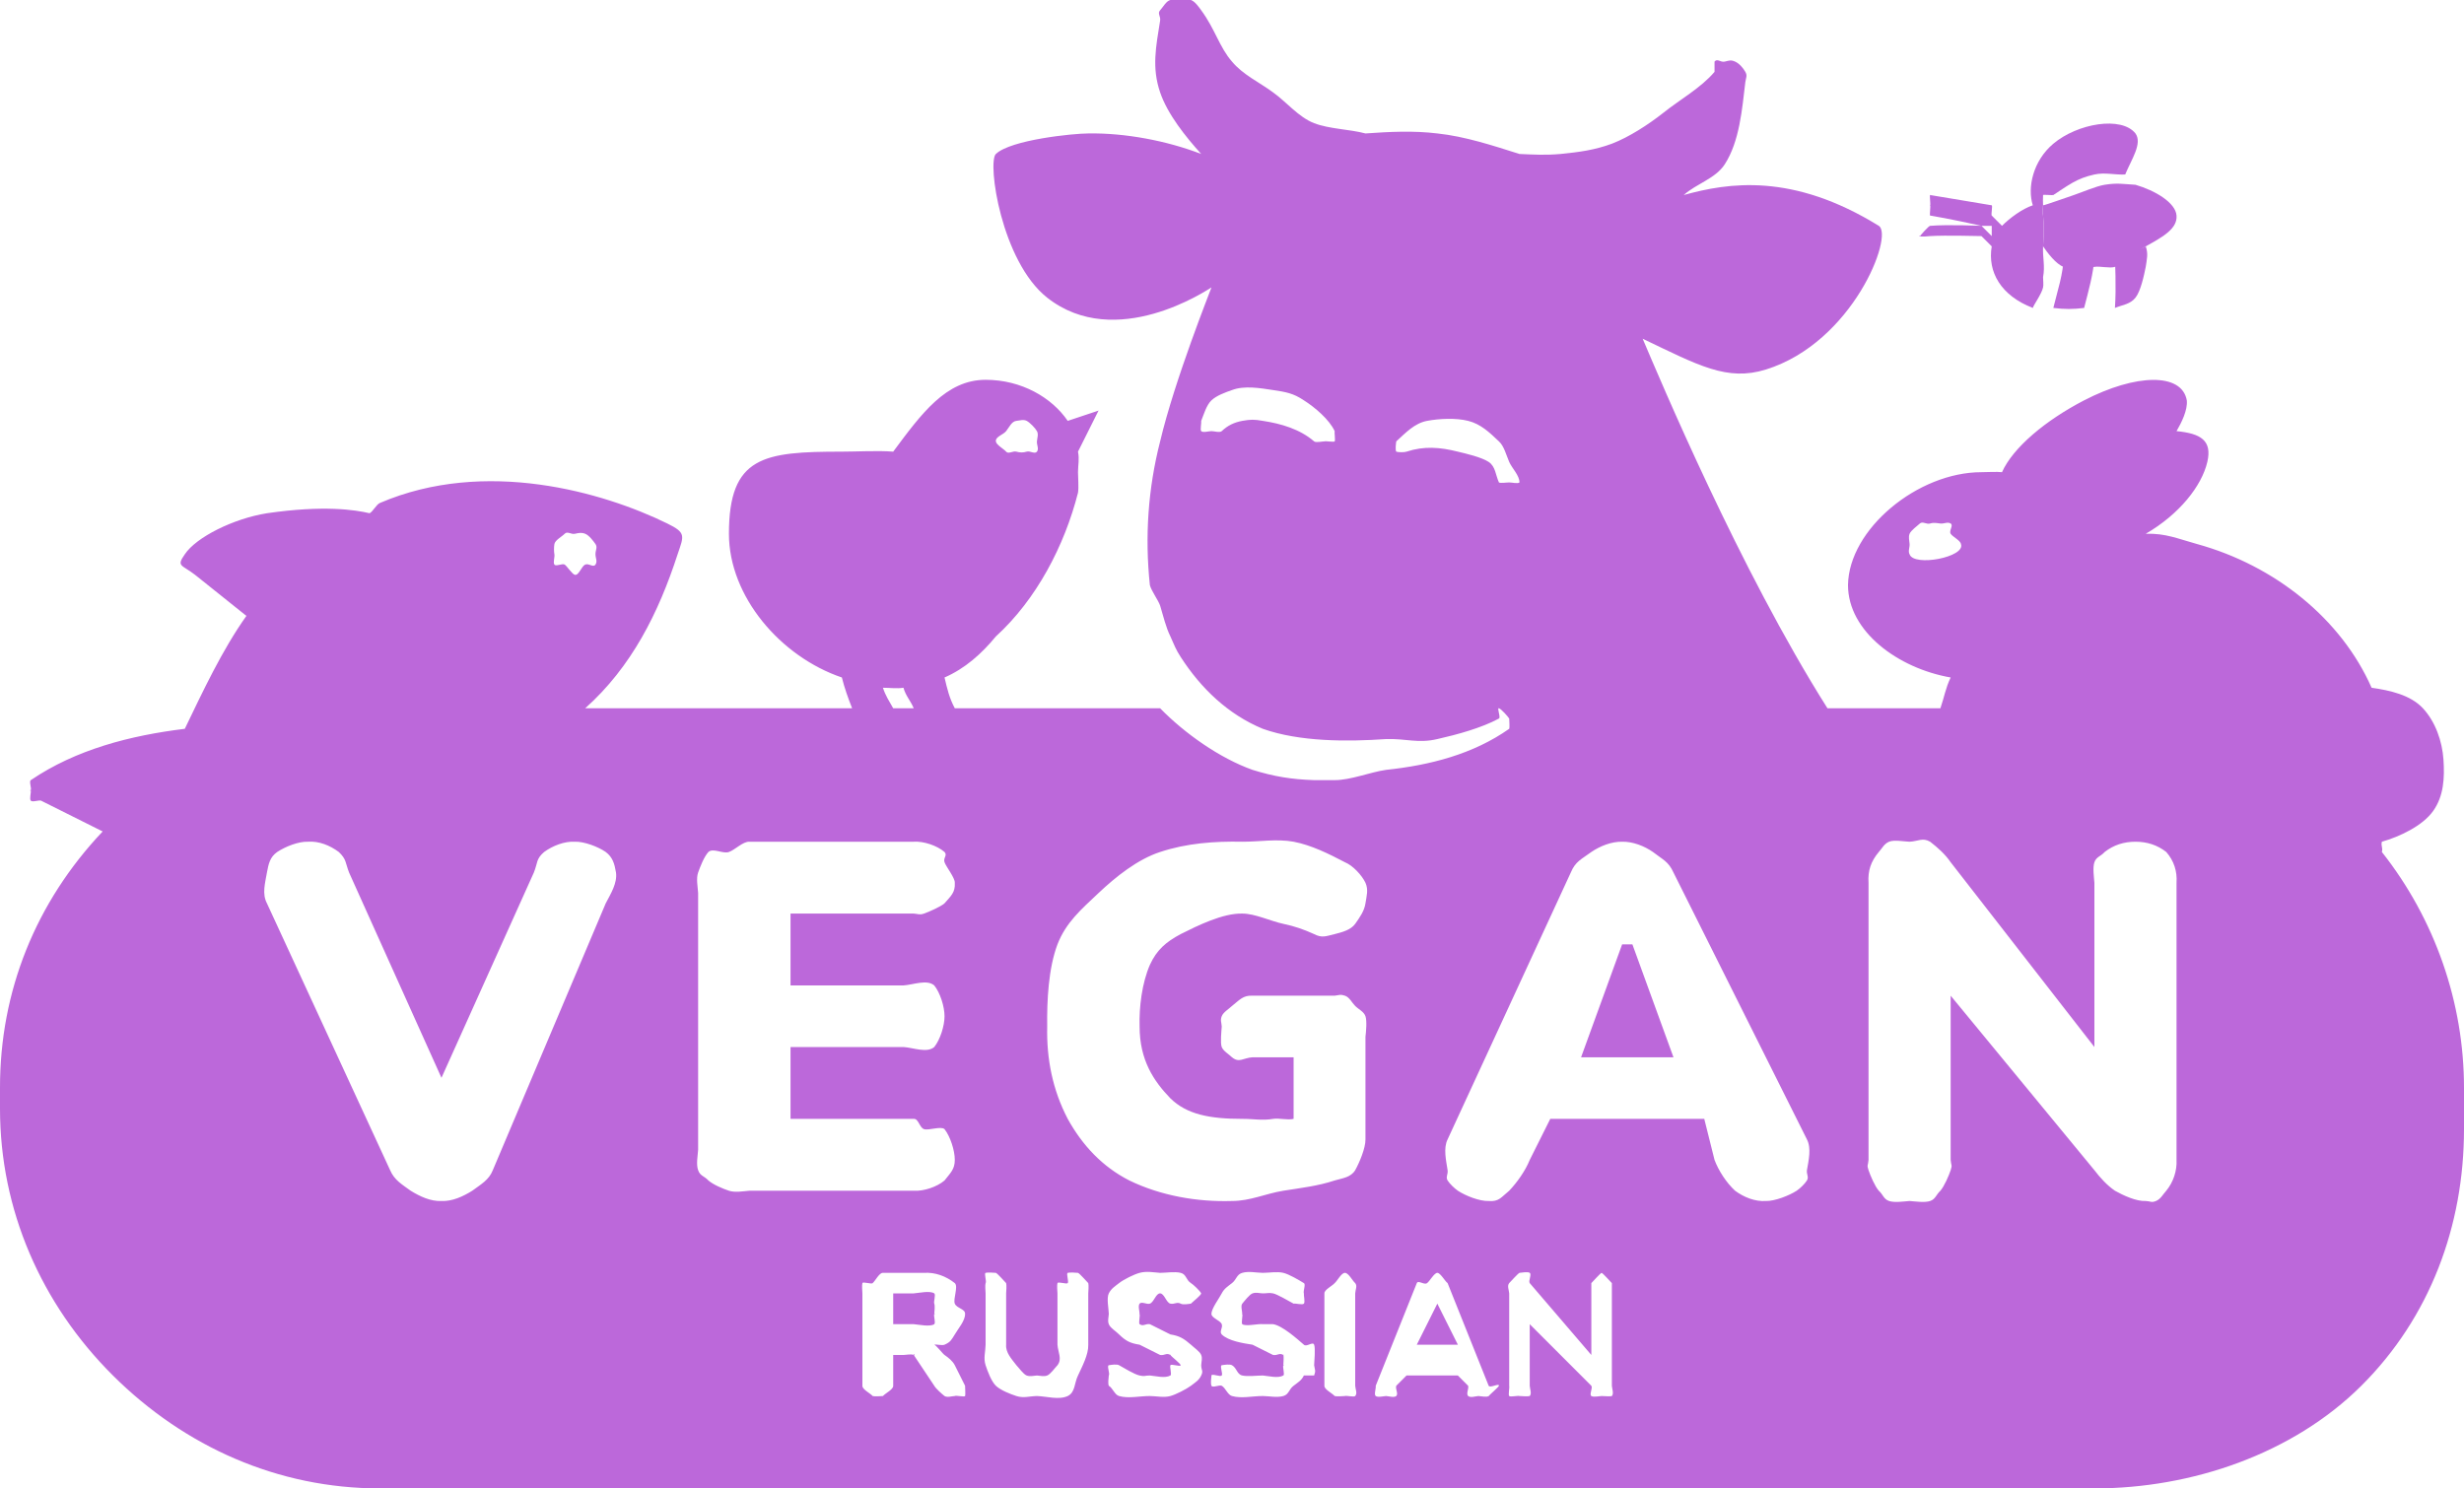 <svg width="240" height="145" viewBox="0 0 240 145" fill="none" xmlns="http://www.w3.org/2000/svg">
<g clip-path="url(#clip0_51_1012)">
<path d="M91 126C90.585 125.715 89.503 125.962 89 126H87V129H89C89.502 129.041 90.584 129.281 91 129C91.157 128.866 90.918 128.189 91 128C91.082 127.811 91.009 128.205 91 128C91.022 127.786 91.082 127.2 91 127C90.918 126.801 91.167 126.138 91 126Z" fill="#BC68DA"/>
<path d="M140 127L138 131H142L140 127Z" fill="#BC68DA"/>
<path d="M158 92L154 103H163L159 92H158Z" fill="#BC68DA"/>
<path d="M232 83C232.121 82.566 231.891 82.446 232 82C233.723 81.514 235.968 80.457 237 79C238.032 77.543 238.119 75.778 238 74C237.881 72.222 237.217 70.307 236 69C234.783 67.693 232.773 67.254 231 67C228.03 60.27 221.564 55.086 214 53C212.127 52.484 210.943 51.939 209 52C212.273 50.106 214.455 47.34 215 45C215.485 42.901 214.352 42.229 212 42C212.479 41.184 213.101 39.939 213 39C212.515 36.298 208.042 36.395 203 39C199.255 40.942 196.079 43.588 195 46C194.514 45.937 193.49 46.002 193 46C186.794 46 180.073 51.549 180 57C180 61.511 184.873 65.108 190 66C189.494 67.055 189.383 67.894 189 69H178C169.43 55.456 161.636 36.835 160 33C165.455 35.605 168.218 37.17 172 36C180.485 33.359 184.479 22.916 183 22C174.588 16.802 168.339 17.794 164 19C165.251 17.878 167.087 17.408 168 16C169.439 13.759 169.684 10.641 170 8C170.059 7.558 170.219 7.389 170 7C169.781 6.611 169.41 6.181 169 6C168.591 5.819 168.437 5.9 168 6C167.564 6.1 167.29 5.66 167 6V7C165.675 8.568 163.602 9.713 162 11C160.573 12.123 158.698 13.348 157 14C155.326 14.623 153.778 14.822 152 15C150.525 15.129 149.479 15.065 148 15C145.425 14.184 142.688 13.283 140 13C137.66 12.715 135.352 12.835 133 13C131.439 12.583 129.508 12.579 128 12C126.494 11.423 125.311 9.936 124 9C122.653 8.004 121.069 7.287 120 6C118.788 4.625 118.346 2.821 117 1C116.75 0.658 116.399 0.146 116 -4.53591e-05C115.601 -0.146 114.413 -0.099 114 -4.53591e-05C113.587 0.099 113.288 0.689 113 1C112.713 1.311 113.065 1.582 113 2C112.598 4.54 112.168 6.565 113 9C113.725 11.135 115.486 13.324 117 15C113.659 13.712 109.583 12.939 106 13C104.546 13 98.467 13.613 97 15C96.152 15.808 97.527 25.478 102 29C108.679 34.258 117.6 28.241 118 28C117.915 28.277 114.418 36.994 113 43C111.822 47.59 111.503 52.289 112 57C112.133 57.543 112.818 58.469 113 59C113.286 59.937 113.56 61.123 114 62C114.342 62.772 114.535 63.295 115 64C116.974 67.063 119.623 69.603 123 71C126.58 72.268 131.209 72.266 135 72C136.952 71.934 138.099 72.447 140 72C141.896 71.572 144.293 70.924 146 70C146.208 69.896 145.776 68.938 146 69C146.224 69.062 146.877 69.803 147 70C147.072 70.124 147.001 69.856 147 70C147.002 70.133 147.059 70.88 147 71C146.941 71.119 147.107 70.92 147 71C143.485 73.474 139.282 74.548 135 75C133.466 75.219 131.549 76.002 130 76C129.406 76 128.57 76 128 76C125.787 75.925 124.115 75.654 122 75C118.791 73.856 115.373 71.434 113 69C112.903 68.891 113.085 69.109 113 69H93C92.46 67.986 92.265 67.116 92 66C93.994 65.133 95.624 63.677 97 62C100.951 58.401 103.685 53.166 105 48C105 47.904 105 48.096 105 48C105.088 47.466 104.999 46.541 105 46C105.005 45.231 105.15 44.755 105 44L107 40C107.026 39.964 106.999 40.044 107 40C107.001 39.955 107.025 40.037 107 40C106.975 39.963 107.042 40.016 107 40C106.958 39.984 107.043 39.989 107 40L104 41C102.449 38.733 99.503 37 96 37C92.133 37 89.727 40.334 87 44C85.546 43.879 83.37 44 82 44C74.388 44 71 44.438 71 52C71 58.102 76.024 63.974 82 66C82.244 66.989 82.622 68.054 83 69H57C61.497 64.988 64.146 59.719 66 54C66.618 52.179 66.843 51.904 65 51C58.758 47.937 47.255 44.598 37 49C36.673 49.133 36.315 49.843 36 50C34.63 49.674 31.552 49.192 26 50C22.739 50.519 19.103 52.336 18 54C17.152 55.206 17.691 54.987 19 56L24 60C21.635 63.326 19.773 67.327 18 71C12.697 71.651 7.415 73.005 3 76C2.816 76.137 3.087 76.788 3 77C2.913 77.212 2.965 76.773 3 77C3.035 77.227 2.853 77.823 3 78C3.147 78.177 3.783 77.924 4 78L10 81C3.491 87.879 -0.017 96.552 6.32226e-05 106V108C6.32226e-05 117.852 3.999 127.034 11 134C18.001 140.966 27.099 145 37 145H204C213.458 145 223.312 141.654 230 135C236.688 128.346 240 119.41 240 110V106C240.008 97.685 237.167 89.536 232 83ZM129 43C128.876 43.048 129.133 43 129 43C128.779 43.001 128.17 43.142 128 43C126.629 41.814 124.796 41.271 123 41C122.166 40.854 121.834 40.854 121 41C120.208 41.148 119.584 41.447 119 42C118.823 42.175 118.25 42 118 42C117.75 42 117.177 42.175 117 42C116.88 41.876 117.036 41.168 117 41C116.964 40.832 116.942 41.162 117 41C117.256 40.373 117.507 39.466 118 39C118.493 38.534 119.357 38.222 120 38C121.188 37.544 122.742 37.805 124 38C125.234 38.185 125.967 38.303 127 39C128.059 39.669 129.476 40.866 130 42C130.053 42.112 129.994 41.877 130 42C130.006 42.123 130.042 41.883 130 42C129.958 42.116 130.083 42.908 130 43C129.917 43.092 129.112 42.947 129 43ZM99 41C99.347 40.962 99.69 40.84 100 41C100.31 41.16 100.831 41.695 101 42C101.169 42.304 101.029 42.653 101 43C100.971 43.346 101.218 43.728 101 44C100.782 44.272 100.333 43.894 100 44C99.667 44.106 99.336 44.096 99 44C98.664 43.904 98.226 44.265 98 44C97.774 43.735 97.04 43.345 97 43C96.949 42.533 97.705 42.366 98 42C98.296 41.634 98.531 41.051 99 41ZM147 47C146.83 46.99 146.141 47.096 146 47C145.859 46.904 146.072 47.154 146 47C145.667 46.269 145.673 45.443 145 45C144.297 44.536 142.82 44.198 142 44C140.256 43.563 138.707 43.437 137 44C136.794 44.074 136.206 44.073 136 44C135.794 43.927 136.113 44.186 136 44C135.887 43.814 135.969 43.215 136 43C136.031 42.785 135.839 43.147 136 43C136.913 42.164 137.782 41.229 139 41C140.207 40.778 141.811 40.699 143 41C144.237 41.31 145.076 42.124 146 43C146.506 43.458 146.726 44.376 147 45C147.274 45.623 148.007 46.32 148 47C147.969 47.216 148.161 46.853 148 47C147.839 47.147 147.219 46.988 147 47ZM86 67C86.682 67 87.326 67.104 88 67C88.212 67.784 88.687 68.25 89 69H87C86.607 68.307 86.244 67.758 86 67ZM54 53C54.069 52.617 54.729 52.28 55 52C55.271 51.72 55.618 52.083 56 52C56.382 51.917 56.636 51.857 57 52C57.364 52.142 57.777 52.68 58 53C58.223 53.32 57.994 53.611 58 54C58.007 54.389 58.212 54.673 58 55C57.788 55.327 57.359 54.846 57 55C56.641 55.154 56.385 56.07 56 56C55.745 55.955 55.218 55.139 55 55C54.782 54.861 54.148 55.212 54 55C53.852 54.788 54.054 54.252 54 54C53.946 53.748 53.953 53.254 54 53ZM59 88L48 114C47.625 114.96 46.829 115.383 46 116C45.117 116.553 44.042 117.051 43 117C41.947 117.051 40.896 116.553 40 116C39.154 115.383 38.408 114.961 38 114L26 88C25.509 87.067 25.824 86.038 26 85C26.16 84.148 26.29 83.502 27 83C27.789 82.48 29.055 81.966 30 82C31.067 81.921 32.144 82.361 33 83C33.757 83.72 33.624 84.028 34 85L43 105L52 85C52.394 84.02 52.2 83.692 53 83C53.826 82.396 54.977 81.941 56 82C56.903 81.972 58.258 82.486 59 83C59.683 83.515 59.858 84.159 60 85C60.139 86.043 59.487 87.065 59 88ZM69 115C68.578 114.543 68.208 114.584 68 114C67.792 113.416 67.962 112.619 68 112V87C67.963 86.379 67.792 85.586 68 85C68.208 84.414 68.579 83.46 69 83C69.468 82.579 70.405 83.207 71 83C71.595 82.793 72.371 81.961 73 82H89C89.958 81.933 91.273 82.376 92 83C92.311 83.344 91.85 83.563 92 84C92.15 84.437 93.035 85.539 93 86C93.058 86.941 92.618 87.286 92 88C91.645 88.318 90.452 88.847 90 89C89.548 89.153 89.476 89.035 89 89H77V96H88C88.95 95.939 90.279 95.382 91 96C91.581 96.729 92 98.069 92 99C92 99.93 91.581 101.271 91 102C90.279 102.617 88.95 102.061 88 102H77V109H89C89.476 108.964 89.548 109.847 90 110C90.452 110.153 91.645 109.682 92 110C92.566 110.729 93 112.079 93 113C93 113.921 92.566 114.271 92 115C91.273 115.624 89.958 116.067 89 116H73C72.374 116.05 71.596 116.197 71 116C70.404 115.803 69.471 115.412 69 115ZM93 136C92.757 136.174 93.299 136.018 93 136C92.685 136.015 92.269 136.165 92 136C91.75 135.807 91.15 135.277 91 135L89 132C88.871 131.732 89.264 132.139 89 132C88.725 131.883 88.3 131.994 88 132H87V135C87.024 135.356 86.233 135.729 86 136C85.876 136.124 86.165 135.94 86 136C85.835 136.06 86.176 136.014 86 136C85.823 136.016 85.168 136.06 85 136C84.832 135.939 85.126 136.126 85 136C84.767 135.729 83.977 135.356 84 135V126C83.987 125.823 83.942 125.168 84 125C84.058 124.832 84.88 125.132 85 125C85.268 124.77 85.647 123.978 86 124H90C91.093 123.929 92.142 124.323 93 125C93.363 125.334 92.816 126.543 93 127C93.184 127.457 94.03 127.509 94 128C94.016 128.663 93.333 129.425 93 130C92.67 130.534 92.577 130.749 92 131C91.761 131.1 91.253 130.947 91 131C91.197 131.057 91.828 131.889 92 132C92.383 132.267 92.787 132.586 93 133L94 135C94.144 135.25 94.001 134.712 94 135C93.998 135.128 94.054 135.884 94 136C93.946 136.116 93.097 135.916 93 136ZM106 131C106.029 131.968 105.404 133.119 105 134C104.633 134.738 104.742 135.635 104 136C103.128 136.404 101.961 136.031 101 136C100.252 136.014 99.712 136.229 99 136C98.397 135.807 97.458 135.435 97 135C96.552 134.558 96.198 133.596 96 133C95.774 132.282 95.983 131.752 96 131V126C95.987 125.827 95.939 125.162 96 125C96.061 124.838 95.877 125.122 96 125C96.123 124.878 95.837 124.06 96 124C96.163 123.94 96.826 123.987 97 124C97.175 123.989 96.837 123.937 97 124C97.163 124.063 97.878 124.875 98 125C98.122 125.125 97.942 124.836 98 125C98.058 125.164 98.016 125.826 98 126V131C97.942 131.77 98.529 132.387 99 133C99.244 133.249 99.674 133.875 100 134C100.326 134.125 100.651 134.022 101 134C101.347 134.02 101.676 134.125 102 134C102.324 133.875 102.757 133.248 103 133C103.471 132.387 103.058 131.77 103 131V126C102.983 125.822 102.939 125.168 103 125C103.061 124.832 103.872 125.126 104 125C104.128 124.874 103.831 124.059 104 124C104.17 123.941 104.821 123.981 105 124C105.171 123.987 104.839 123.942 105 124C105.161 124.058 105.877 124.881 106 125C106.117 125.133 105.944 124.832 106 125C106.056 125.168 106.014 125.824 106 126V131ZM117 134C116.783 134.473 116.412 134.681 116 135C115.541 135.339 114.55 135.845 114 136C113.357 136.176 112.667 136.008 112 136C111.048 135.994 109.914 136.266 109 136C108.575 135.885 108.38 135.221 108 135C107.773 134.889 108.111 135.226 108 135C107.904 134.797 107.975 134.223 108 134C108.021 133.781 107.855 134.166 108 134C108.133 133.829 107.788 133.047 108 133C108.251 132.959 108.781 132.873 109 133C109.466 133.258 110.478 133.89 111 134C111.529 134.12 111.458 134 112 134C112.602 134.052 113.473 134.295 114 134C114.157 133.9 113.911 133.162 114 133C114.089 132.838 115.001 133.185 115 133C115.006 132.852 114.063 132.134 114 132C113.937 131.866 114.118 132.09 114 132C113.607 131.76 113.455 132.071 113 132L111 131C110.086 130.858 109.663 130.642 109 130C108.736 129.717 108.133 129.362 108 129C107.867 128.637 107.981 128.385 108 128C107.99 127.478 107.767 126.468 108 126C108.239 125.531 108.585 125.325 109 125C109.444 124.648 110.453 124.149 111 124C111.688 123.82 112.291 123.948 113 124C113.617 123.999 114.401 123.855 115 124C115.562 124.135 115.51 124.696 116 125C116.207 125.111 116.909 125.784 117 126C117.08 126.19 117.024 125.795 117 126C116.973 126.203 116.139 126.849 116 127C115.861 127.151 116.201 126.955 116 127C115.736 127.036 115.232 127.13 115 127C114.618 126.803 114.422 127.083 114 127C113.601 126.917 113.407 126.005 113 126C112.588 125.988 112.39 126.869 112 127C111.708 127.103 111.2 126.764 111 127C110.831 127.217 110.995 127.725 111 128C110.997 128.148 110.939 127.864 111 128C111.061 128.136 110.887 128.903 111 129C111.362 129.25 111.564 128.933 112 129L114 130C114.898 130.14 115.314 130.407 116 131C116.268 131.264 116.862 131.651 117 132C117.138 132.349 117.016 132.625 117 133C117.01 133.513 117.225 133.538 117 134ZM127 134C126.783 134.473 126.412 134.681 126 135C125.541 135.339 125.55 135.845 125 136C124.357 136.176 123.667 136.008 123 136C122.048 135.994 120.914 136.266 120 136C119.575 135.885 119.38 135.221 119 135C118.773 134.889 118.111 135.226 118 135C117.904 134.797 117.975 134.223 118 134C118.021 133.781 118.855 134.166 119 134C119.133 133.829 118.788 133.047 119 133C119.251 132.959 119.781 132.873 120 133C120.466 133.258 120.478 133.89 121 134C121.529 134.12 122.458 134 123 134C123.602 134.052 124.473 134.295 125 134C125.157 133.9 124.911 133.162 125 133C125.089 132.838 125.001 133.185 125 133C125.006 132.852 125.063 132.134 125 132C124.937 131.866 125.118 132.09 125 132C124.607 131.76 124.455 132.071 124 132L122 131C121.086 130.858 119.663 130.642 119 130C118.736 129.717 119.133 129.362 119 129C118.867 128.637 117.981 128.385 118 128C117.99 127.478 118.767 126.468 119 126C119.239 125.531 119.585 125.325 120 125C120.446 124.65 120.453 124.152 121 124C121.625 123.815 122.348 123.991 123 124C123.617 123.999 124.401 123.855 125 124C125.562 124.135 126.51 124.696 127 125C127.207 125.111 126.909 125.784 127 126C127.08 126.19 127.024 125.795 127 126C126.973 126.203 127.139 126.849 127 127C126.861 127.151 126.201 126.955 126 127C125.736 127.036 126.232 127.13 126 127C125.618 126.803 124.422 126.083 124 126C123.601 125.916 123.408 126.004 123 126C122.588 125.988 122.39 125.869 122 126C121.708 126.103 121.2 126.764 121 127C120.831 127.217 120.995 127.725 121 128C120.997 128.148 120.939 127.864 121 128C121.061 128.136 120.887 128.903 121 129C121.362 129.25 122.564 128.933 123 129H124C124.898 129.14 126.314 130.407 127 131C127.268 131.264 127.862 130.651 128 131C128.138 131.349 128.016 132.625 128 133C128.079 133.523 128.175 133.501 128 134H127ZM132 135C132.024 135.356 132.233 135.729 132 136C131.876 136.124 131.165 135.94 131 136C130.835 136.06 131.176 136.014 131 136C130.823 136.016 130.168 136.06 130 136C129.832 135.939 130.126 136.126 130 136C129.767 135.729 128.977 135.356 129 135V126C128.982 125.645 129.771 125.273 130 125C130.269 124.773 130.647 124 131 124C131.353 124 131.731 124.773 132 125C132.229 125.273 132.019 125.645 132 126V135ZM133 111C133.013 111.843 132.41 113.262 132 114C131.564 114.702 130.797 114.77 130 115C128.388 115.537 126.679 115.735 125 116C123.233 116.288 121.791 116.999 120 117C116.597 117.107 113.061 116.485 110 115C107.362 113.653 105.431 111.584 104 109C102.53 106.188 101.929 103.169 102 100C101.966 97.501 102.117 94.339 103 92C103.831 89.852 105.323 88.585 107 87C108.677 85.415 110.801 83.715 113 83C115.57 82.146 118.292 81.944 121 82C122.663 82.006 124.365 81.701 126 82C127.725 82.328 129.447 83.184 131 84C131.758 84.303 132.652 85.264 133 86C133.302 86.681 133.112 87.263 133 88C132.892 88.746 132.434 89.382 132 90C131.572 90.598 130.715 90.819 130 91C129.149 91.201 128.775 91.403 128 91C126.991 90.54 126.086 90.229 125 90C123.804 89.752 122.222 88.992 121 89C119.126 88.951 116.674 90.159 115 91C113.576 91.758 112.667 92.537 112 94C111.239 95.753 110.942 98.091 111 100C111 103.28 112.384 105.328 114 107C115.588 108.556 117.8 109 121 109C122.069 108.991 122.947 109.184 124 109C124.594 108.903 125.394 109.145 126 109V103H122C121.078 103.058 120.713 103.585 120 103C119.694 102.697 119.155 102.401 119 102C118.845 101.599 118.976 100.429 119 100C118.974 99.576 118.845 99.396 119 99C119.155 98.604 119.693 98.294 120 98C120.72 97.431 121.082 96.943 122 97H130C130.473 96.943 130.55 96.845 131 97C131.45 97.155 131.664 97.664 132 98C132.336 98.336 132.846 98.551 133 99C133.155 99.449 133.059 100.529 133 101V111ZM145 136C144.786 136.144 144.258 136.01 144 136C143.686 136.022 143.248 136.193 143 136C142.785 135.754 143.08 135.317 143 135L142 134H137L136 135C135.885 135.313 136.229 135.756 136 136C135.769 136.179 135.293 136.016 135 136C134.728 136.015 134.223 136.156 134 136C133.809 135.86 134.043 135.232 134 135C133.958 134.722 133.864 135.246 134 135L138 125C138.137 124.678 138.724 125.216 139 125C139.251 124.827 139.695 124 140 124C140.305 124 140.749 124.827 141 125C141.276 125.214 140.871 124.677 141 125L145 135C145.135 135.251 146.033 134.717 146 135C145.98 135.118 145.067 135.9 145 136C145.102 135.936 144.933 136.1 145 136ZM157 135C157.025 135.315 157.204 135.758 157 136C156.905 136.107 157.132 135.944 157 136C156.868 136.056 156.144 136.005 156 136C155.737 136.012 155.228 136.13 155 136C154.777 135.839 155.162 135.222 155 135L149 129V135C149.019 135.333 149.214 135.744 149 136C148.88 136.112 149.154 135.944 149 136C148.846 136.056 148.164 136.009 148 136C147.836 136.009 148.154 136.056 148 136C147.846 135.944 147.12 136.112 147 136C146.889 135.876 147.052 135.158 147 135C146.948 134.842 146.984 135.165 147 135V126C146.973 125.652 146.778 125.271 147 125C147.106 124.889 147.858 124.058 148 124C148.142 123.942 147.847 123.995 148 124C148.244 123.983 148.796 123.866 149 124C149.215 124.158 148.846 124.782 149 125L155 132V125C154.982 124.669 154.78 125.249 155 125C155.118 124.89 155.848 124.056 156 124C156.152 123.944 155.838 123.993 156 124C156.164 123.991 155.846 123.944 156 124C156.154 124.056 156.88 124.888 157 125C157.11 125.122 156.948 124.844 157 125C157.052 125.155 157.014 124.837 157 125V135ZM176 114C175.947 114.389 176.209 114.667 176 115C175.791 115.333 175.328 115.782 175 116C174.281 116.467 172.859 117.027 172 117C170.934 117.071 169.859 116.632 169 116C168.164 115.225 167.399 114.065 167 113L166 109H151L149 113C148.586 114.037 147.771 115.189 147 116C146.21 116.638 146.015 117.081 145 117C144.107 117.034 142.747 116.489 142 116C141.678 115.776 141.208 115.332 141 115C140.792 114.668 141.061 114.386 141 114C140.855 113.053 140.571 111.858 141 111L153 85C153.456 83.903 154.044 83.711 155 83C155.865 82.417 156.956 81.982 158 82C159.03 81.977 160.156 82.413 161 83C161.935 83.731 162.519 83.918 163 85L176 111C176.448 111.869 176.165 113.037 176 114ZM186 54C185.83 53.689 186.021 53.353 186 53C185.979 52.647 185.868 52.329 186 52C186.132 51.671 186.741 51.242 187 51C187.259 50.758 187.662 51.11 188 51C188.338 50.89 188.647 50.957 189 51C189.353 51.043 189.699 50.812 190 51C190.301 51.188 189.808 51.702 190 52C190.192 52.297 190.953 52.649 191 53C191.485 54.266 186.424 55.242 186 54ZM212 113C212.056 114.059 211.679 115.182 211 116C210.671 116.362 210.453 116.812 210 117C209.547 117.188 209.49 117.023 209 117C208.095 117.053 206.788 116.446 206 116C205.232 115.475 204.565 114.738 204 114L190 97V113C190.042 113.565 190.179 113.462 190 114C189.821 114.538 189.373 115.571 189 116C188.587 116.376 188.53 116.817 188 117C187.471 117.182 186.559 117.041 186 117C185.436 117.041 184.535 117.182 184 117C183.465 116.818 183.421 116.376 183 116C182.621 115.574 182.183 114.538 182 114C181.817 113.461 181.959 113.567 182 113V86C181.921 84.818 182.236 83.908 183 83C183.354 82.606 183.512 82.208 184 82C184.488 81.792 185.469 81.984 186 82C186.848 81.954 187.266 81.576 188 82C188.75 82.583 189.465 83.216 190 84L204 102V86C203.959 85.44 203.821 84.532 204 84C204.179 83.468 204.629 83.422 205 83C205.878 82.313 206.883 82 208 82C209.117 82 210.122 82.313 211 83C211.745 83.856 212.077 84.87 212 86V113Z" fill="#BC68DA"/>
<path d="M204 25C203.946 26.549 203.385 28.484 203 30C201.892 30.134 201.108 30.134 200 30C200.388 28.387 200.985 26.645 201 25C202.077 25.359 202.858 25.168 204 25Z" fill="#BC68DA"/>
<path d="M209 26C208.83 26.841 208.515 28.348 208 29C207.485 29.652 206.737 29.693 206 30C206.145 27.955 206 25.402 206 25C206.886 24.691 208.19 24.5 209 24C209.257 24.719 209.112 25.237 209 26Z" fill="#BC68DA"/>
<path d="M205 19C205 19 204.264 19.029 204 20C204.342 20.121 204.676 19.837 205 20V19Z" fill="#BC68DA"/>
<path d="M208 18C206.738 17.93 206.246 17.802 205 18C204.144 18.14 202.818 18.724 202 19C201.333 19.216 199.251 19.976 199 20C199 20.384 198.899 20.496 199 21C199.116 22.052 199.057 22.944 199 24C199.435 24.635 200.257 25.73 201 26C202.003 26.391 202.931 26.172 204 26C204.1 26.006 203.899 26.006 204 26C204.528 25.906 205.489 26.162 206 26C207.001 25.695 208.085 24.493 209 24C210.786 23.016 212.088 22.248 212 21C211.912 19.752 209.937 18.564 208 18Z" fill="#BC68DA"/>
<path d="M207 17C205.963 17.046 205.013 16.775 204 17C202.282 17.373 201.465 18.044 200 19C199.953 19.036 199.02 18.945 199 19C198.981 19.055 198.986 19.943 199 20C199 20.383 198.903 20.497 199 21C199.113 22.049 199.056 22.946 199 24C198.948 25.148 199.209 25.869 199 27C199 27.299 199.061 27.749 199 28C198.866 28.634 198.074 29.713 198 30C198 30.072 198 29.952 198 30C197.998 30.048 197.998 29.952 198 30C194.908 28.803 193.573 26.513 194 24C193.995 23.972 193.995 24.028 194 24L193 23C192.524 23 189.589 22.904 188 23C187.848 23.013 187.117 23.096 187 23C186.883 22.904 187.013 23.149 187 23C186.987 22.851 186.902 23.114 187 23C187.099 22.886 187.848 22.013 188 22C189.785 21.856 192.854 22 193 22L194 23C193.996 22.956 193.996 22.044 194 22H193C192.34 21.856 189.711 21.275 188 21C187.926 20.988 188.064 20.04 188 20C187.936 19.96 188.044 20.061 188 20C187.957 19.939 188.017 20.072 188 20C187.984 19.928 187.988 20.073 188 20C188.013 19.927 187.96 20.063 188 20C188.041 19.937 187.939 20.043 188 20C188.062 19.957 187.926 19.016 188 19C188.074 18.984 187.926 18.988 188 19C189.98 19.323 193.976 20 194 20C194.103 20.028 193.918 20.934 194 21L195 22C195.744 21.247 196.985 20.332 198 20C197.45 18.277 198.02 15.664 200 14C202.359 12.013 206.644 11.289 208 13C208.697 13.981 207.611 15.516 207 17Z" fill="#BC68DA"/>
</g>
<defs>
<clipPath id="clip0_51_1012">
<rect width="240" height="145" fill="white"/>
</clipPath>
</defs>
</svg>
